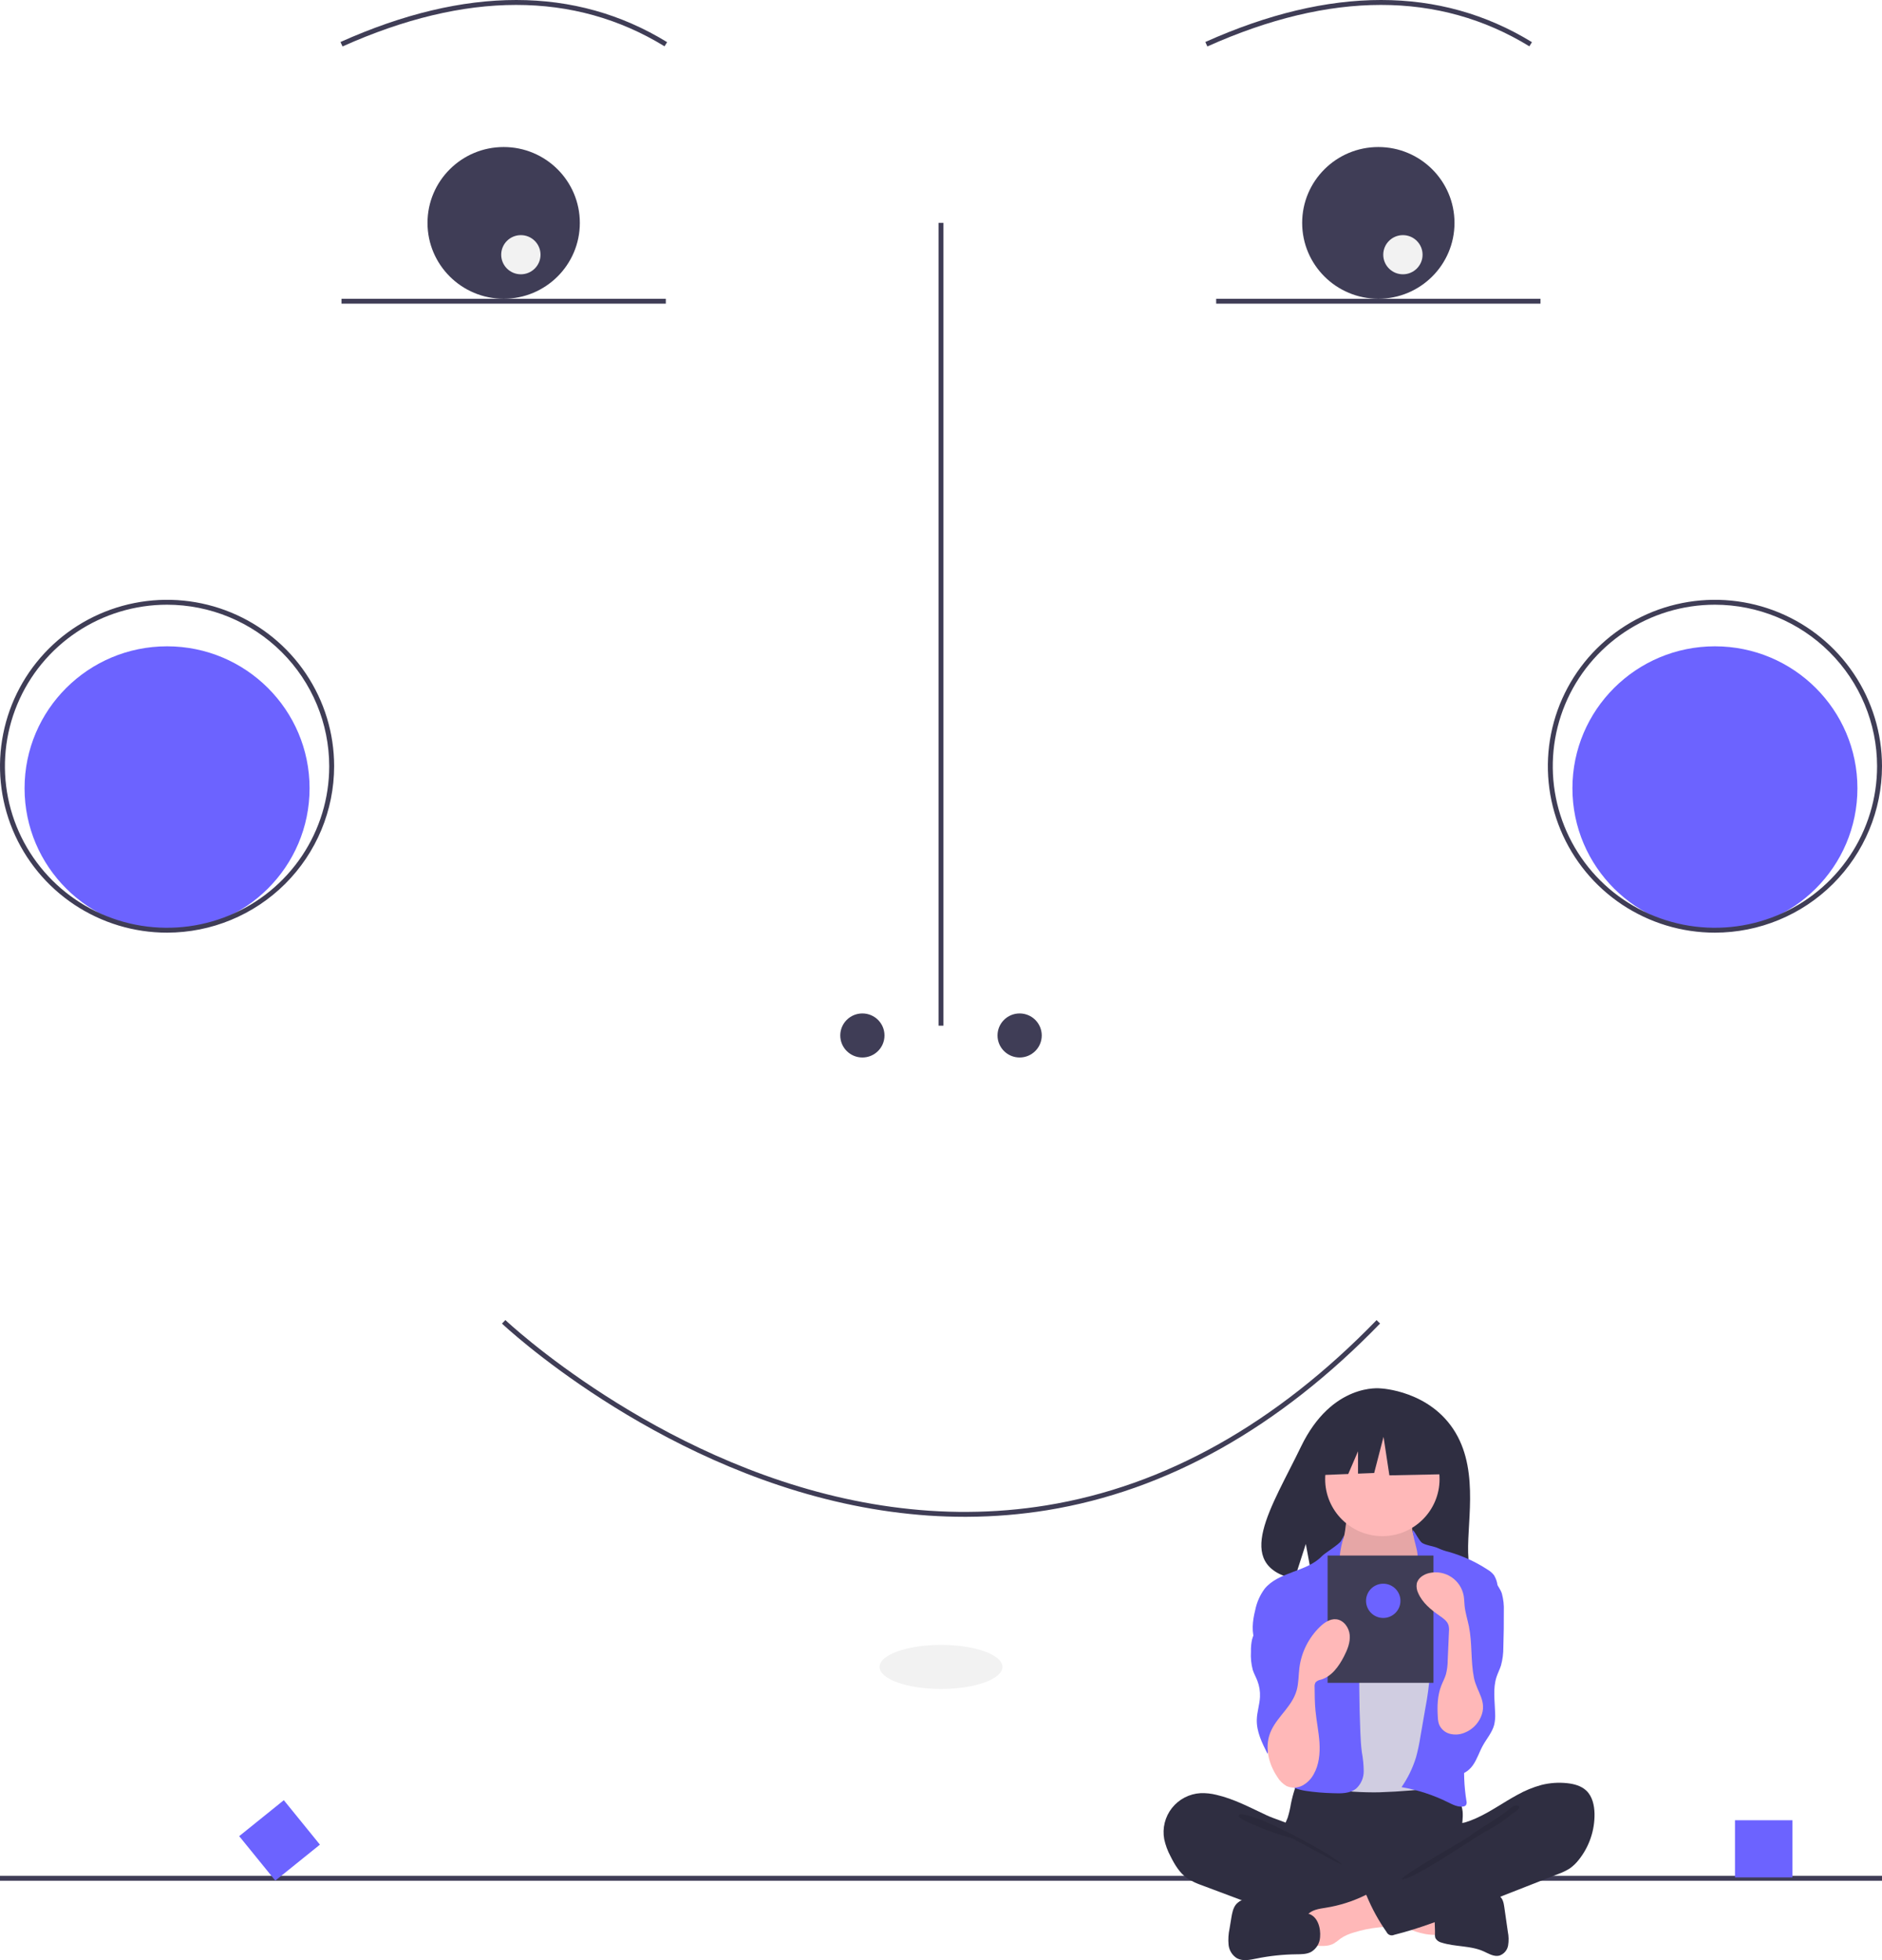 <svg width="168" height="175" viewBox="0 0 168 175" fill="none" xmlns="http://www.w3.org/2000/svg">
<g clip-path="url(#clip0)">
<path d="M168 167.476H0V167.913H168V167.476Z" fill="#3F3D56"/>
<path d="M160.001 162.511H154.877V167.616H160.001V162.511Z" fill="#6C63FF"/>
<path d="M25.336 160.721L21.352 163.932L24.575 167.901L28.558 164.69L25.336 160.721Z" fill="#6C63FF"/>
<path d="M84.219 19.9H83.78V91.572H84.219V19.9Z" fill="#3F3D56"/>
<path d="M137.514 26.674H108.563V27.111H137.514V26.674Z" fill="#3F3D56"/>
<path d="M59.436 26.674H30.485V27.111H59.436V26.674Z" fill="#3F3D56"/>
<path d="M30.575 4.148L30.395 3.75C41.56 -1.254 51.37 -1.25 59.551 3.763L59.321 4.135C51.271 -0.797 41.6 -0.792 30.575 4.148Z" fill="#3F3D56"/>
<path d="M107.777 4.148L107.597 3.749C118.762 -1.254 128.571 -1.25 136.752 3.763L136.522 4.135C128.472 -0.797 118.801 -0.793 107.777 4.148Z" fill="#3F3D56"/>
<path d="M44.961 26.674C48.716 26.674 51.76 23.641 51.76 19.9C51.76 16.159 48.716 13.127 44.961 13.127C41.206 13.127 38.162 16.159 38.162 19.9C38.162 23.641 41.206 26.674 44.961 26.674Z" fill="#3F3D56"/>
<path d="M123.039 26.674C126.794 26.674 129.838 23.641 129.838 19.9C129.838 16.159 126.794 13.127 123.039 13.127C119.284 13.127 116.24 16.159 116.24 19.9C116.24 23.641 119.284 26.674 123.039 26.674Z" fill="#3F3D56"/>
<path d="M14.914 83.05C21.939 83.05 27.635 77.376 27.635 70.376C27.635 63.377 21.939 57.703 14.914 57.703C7.889 57.703 2.193 63.377 2.193 70.376C2.193 77.376 7.889 83.05 14.914 83.05Z" fill="#6C63FF"/>
<path d="M153.086 83.05C160.111 83.05 165.806 77.376 165.806 70.376C165.806 63.377 160.111 57.703 153.086 57.703C146.06 57.703 140.365 63.377 140.365 70.376C140.365 77.376 146.06 83.05 153.086 83.05Z" fill="#6C63FF"/>
<path d="M86.094 135.42C85.059 135.42 83.983 135.384 82.889 135.312C80.636 135.154 78.396 134.848 76.184 134.396C58.151 130.731 44.941 118.296 44.81 118.17L45.113 117.854C45.243 117.979 58.366 130.329 76.271 133.968C78.465 134.416 80.685 134.719 82.919 134.875C84.114 134.955 85.289 134.992 86.411 134.982C88.751 134.969 91.086 134.775 93.396 134.401C103.988 132.68 113.909 127.114 122.882 117.861L123.197 118.164C114.157 127.487 104.154 133.095 93.466 134.833C91.135 135.21 88.777 135.406 86.414 135.419C86.308 135.42 86.201 135.42 86.094 135.42Z" fill="#3F3D56"/>
<path d="M14.914 83.269C11.964 83.269 9.081 82.397 6.628 80.765C4.176 79.132 2.264 76.811 1.135 74.096C0.006 71.381 -0.289 68.394 0.287 65.511C0.862 62.629 2.282 59.981 4.368 57.903C6.454 55.825 9.111 54.41 12.004 53.837C14.897 53.264 17.896 53.558 20.621 54.682C23.346 55.807 25.675 57.712 27.314 60.155C28.953 62.599 29.828 65.471 29.828 68.41C29.823 72.35 28.25 76.126 25.455 78.912C22.659 81.698 18.868 83.264 14.914 83.269ZM14.914 53.988C12.051 53.988 9.252 54.834 6.872 56.419C4.491 58.004 2.636 60.256 1.541 62.891C0.445 65.526 0.158 68.426 0.717 71.224C1.275 74.021 2.654 76.591 4.678 78.608C6.703 80.625 9.282 81.998 12.09 82.555C14.898 83.111 17.808 82.826 20.453 81.734C23.098 80.643 25.359 78.794 26.95 76.422C28.54 74.051 29.389 71.263 29.389 68.41C29.385 64.587 27.858 60.921 25.145 58.217C22.431 55.513 18.752 53.993 14.914 53.988Z" fill="#3F3D56"/>
<path d="M153.086 83.269C150.136 83.269 147.253 82.397 144.8 80.765C142.347 79.132 140.436 76.811 139.307 74.096C138.178 71.381 137.883 68.394 138.458 65.511C139.034 62.629 140.454 59.981 142.54 57.903C144.626 55.825 147.283 54.41 150.176 53.837C153.069 53.264 156.068 53.558 158.793 54.682C161.518 55.807 163.847 57.712 165.486 60.155C167.125 62.599 168 65.471 168 68.41C167.995 72.35 166.422 76.126 163.626 78.912C160.831 81.698 157.04 83.264 153.086 83.269ZM153.086 53.988C150.223 53.988 147.424 54.834 145.044 56.419C142.663 58.004 140.808 60.256 139.712 62.891C138.617 65.526 138.33 68.426 138.889 71.224C139.447 74.021 140.826 76.591 142.85 78.608C144.875 80.625 147.454 81.998 150.262 82.555C153.07 83.111 155.98 82.826 158.625 81.734C161.27 80.643 163.531 78.794 165.121 76.422C166.712 74.051 167.561 71.263 167.561 68.41C167.557 64.587 166.03 60.921 163.316 58.217C160.603 55.513 156.923 53.993 153.086 53.988Z" fill="#3F3D56"/>
<path d="M76.982 94.413C78.072 94.413 78.956 93.532 78.956 92.446C78.956 91.36 78.072 90.48 76.982 90.48C75.892 90.48 75.008 91.36 75.008 92.446C75.008 93.532 75.892 94.413 76.982 94.413Z" fill="#3F3D56"/>
<path d="M91.019 94.413C92.109 94.413 92.993 93.532 92.993 92.446C92.993 91.36 92.109 90.48 91.019 90.48C89.929 90.48 89.045 91.36 89.045 92.446C89.045 93.532 89.929 94.413 91.019 94.413Z" fill="#3F3D56"/>
<path d="M84.001 150.789C87.029 150.789 89.484 149.909 89.484 148.823C89.484 147.736 87.029 146.856 84.001 146.856C80.972 146.856 78.518 147.736 78.518 148.823C78.518 149.909 80.972 150.789 84.001 150.789Z" fill="#F2F2F2"/>
<path d="M129.934 127.916C127.687 124.133 123.242 123.957 123.242 123.957C123.242 123.957 118.91 123.405 116.131 129.166C113.541 134.536 109.966 139.721 115.556 140.978L116.565 137.847L117.191 141.211C117.986 141.268 118.785 141.282 119.582 141.252C125.568 141.059 131.268 141.308 131.085 139.168C130.841 136.323 132.097 131.556 129.934 127.916Z" fill="#2F2E41"/>
<path d="M115.236 161.043C115.17 161.459 115.075 161.87 114.95 162.272C114.809 162.666 114.592 163.031 114.463 163.429C114.054 164.697 114.622 166.112 115.529 167.091C116.316 167.937 117.332 168.538 118.454 168.821C119.28 168.997 120.122 169.085 120.967 169.084C123.303 169.163 125.699 169.234 127.912 168.486C128.611 168.244 129.287 167.938 129.93 167.572C130.133 167.476 130.312 167.336 130.453 167.162C130.602 166.907 130.668 166.613 130.642 166.319C130.637 165.333 130.437 164.351 130.484 163.366C130.511 162.82 130.613 162.274 130.563 161.73C130.493 161.112 130.233 160.531 129.819 160.066C129.405 159.6 128.856 159.274 128.249 159.131C127.613 159.034 126.966 159.034 126.33 159.131C124.671 159.29 123.004 159.365 121.338 159.354C119.634 159.343 117.942 159.084 116.247 159.057C115.746 159.049 115.756 159.203 115.596 159.686C115.449 160.131 115.329 160.584 115.236 161.043Z" fill="#2F2E41"/>
<path d="M120.07 136.682C120.019 137.115 119.873 137.532 119.642 137.902C119.346 138.306 118.862 138.537 118.544 138.923C118.064 139.505 118.036 140.323 118.034 141.076C118.032 141.769 118.047 142.509 118.435 143.085C118.711 143.442 119.054 143.743 119.445 143.972C120.9 144.949 122.473 145.944 124.228 145.976C124.956 145.99 125.735 145.802 126.214 145.257C126.42 145 126.583 144.712 126.695 144.402C127.143 143.3 127.415 142.135 127.501 140.948C127.565 140.39 127.513 139.825 127.347 139.289C127.134 138.697 126.703 138.209 126.418 137.648C126.081 136.98 125.958 136.225 126.065 135.486C126.079 135.434 126.075 135.378 126.053 135.329C126.029 135.303 126 135.282 125.967 135.269C125.934 135.256 125.899 135.25 125.864 135.253L122.384 135.003C122.06 134.987 121.737 134.95 121.418 134.893C121.23 134.855 120.734 134.59 120.556 134.66C120.224 134.791 120.138 136.328 120.07 136.682Z" fill="#FFB8B8"/>
<path opacity="0.1" d="M120.07 136.682C120.019 137.115 119.873 137.532 119.642 137.902C119.346 138.306 118.862 138.537 118.544 138.923C118.064 139.505 118.036 140.323 118.034 141.076C118.032 141.769 118.047 142.509 118.435 143.085C118.711 143.442 119.054 143.743 119.445 143.972C120.9 144.949 122.473 145.944 124.228 145.976C124.956 145.99 125.735 145.802 126.214 145.257C126.42 145 126.583 144.712 126.695 144.402C127.143 143.3 127.415 142.135 127.501 140.948C127.565 140.39 127.513 139.825 127.347 139.289C127.134 138.697 126.703 138.209 126.418 137.648C126.081 136.98 125.958 136.225 126.065 135.486C126.079 135.434 126.075 135.378 126.053 135.329C126.029 135.303 126 135.282 125.967 135.269C125.934 135.256 125.899 135.25 125.864 135.253L122.384 135.003C122.06 134.987 121.737 134.95 121.418 134.893C121.23 134.855 120.734 134.59 120.556 134.66C120.224 134.791 120.138 136.328 120.07 136.682Z" fill="black"/>
<path d="M123.399 137.147C126.218 137.147 128.504 134.869 128.504 132.06C128.504 129.251 126.218 126.973 123.399 126.973C120.579 126.973 118.293 129.251 118.293 132.06C118.293 134.869 120.579 137.147 123.399 137.147Z" fill="#FFB8B8"/>
<path d="M120.788 143.453C121.04 143.744 121.344 143.986 121.685 144.167C122.04 144.314 122.421 144.386 122.805 144.38C123.726 144.406 124.723 144.238 125.364 143.578C126.189 142.729 126.162 141.358 126.809 140.367C126.861 140.277 126.932 140.199 127.017 140.14C127.126 140.081 127.248 140.053 127.372 140.058C128.189 140.051 128.9 140.579 129.543 141.082C129.845 141.289 130.104 141.552 130.307 141.857C130.434 142.104 130.521 142.37 130.564 142.644C130.847 144.201 131.023 145.776 131.089 147.358C131.145 148.23 131.202 149.103 131.198 149.977C131.184 152.857 130.512 155.688 129.844 158.49C129.758 158.851 129.64 159.254 129.311 159.427C129.164 159.493 129.006 159.531 128.845 159.54C126.936 159.796 125.014 159.956 123.088 160.018C122.337 160.029 121.585 160.011 120.834 159.963C120.705 159.962 120.577 159.939 120.455 159.897C120.289 159.818 120.146 159.697 120.041 159.547C118.999 158.239 118.937 156.43 118.944 154.76C118.96 150.677 119.106 146.598 119.383 142.521C119.406 142.185 119.411 141.776 119.168 141.511C119.641 142.211 120.184 142.862 120.788 143.453Z" fill="#D0CDE1"/>
<path d="M119.705 137.58C119.532 137.891 118.261 138.663 118.015 138.921C116.644 140.361 114.141 140.307 112.887 141.849C112.471 142.415 112.185 143.064 112.048 143.752C111.809 144.711 111.682 145.756 112.082 146.66C112.466 147.53 113.275 148.132 113.825 148.909C114.428 149.762 114.699 150.798 114.959 151.809C115.151 152.555 115.344 153.32 115.27 154.087C115.185 154.959 114.761 155.758 114.511 156.598C114.261 157.438 114.218 158.438 114.796 159.098C115.221 159.583 115.887 159.775 116.524 159.884C117.34 160.006 118.162 160.077 118.987 160.097C119.715 160.129 120.517 160.135 121.077 159.67C121.286 159.473 121.453 159.235 121.566 158.971C121.68 158.707 121.737 158.423 121.735 158.136C121.729 157.563 121.672 156.991 121.566 156.428C121.488 155.839 121.458 155.245 121.433 154.652C121.321 151.99 121.306 149.326 121.388 146.66C121.429 146.106 121.401 145.549 121.306 145.002C121.15 144.288 120.763 143.651 120.441 142.996C119.796 141.762 119.503 140.375 119.596 138.987C119.694 137.56 120.318 136.473 119.705 137.58Z" fill="#6C63FF"/>
<path d="M126.876 137.689C127.139 137.957 128.031 138.046 128.365 138.219C128.68 138.364 129.007 138.477 129.344 138.557C130.563 138.907 131.722 139.437 132.783 140.13C133.004 140.258 133.199 140.426 133.359 140.625C133.527 140.897 133.635 141.202 133.677 141.52C133.873 142.321 133.971 143.143 133.968 143.967C133.929 144.841 133.665 145.687 133.403 146.521L132.424 149.639C131.693 151.967 130.958 154.317 130.752 156.747C130.639 158.094 130.689 159.449 130.903 160.784C130.923 160.849 130.929 160.917 130.921 160.985C130.912 161.052 130.889 161.117 130.854 161.175C130.789 161.238 130.704 161.277 130.614 161.285C130.141 161.358 129.684 161.118 129.256 160.906C127.948 160.257 126.552 159.802 125.111 159.555C125.674 158.744 126.108 157.853 126.399 156.911C126.564 156.312 126.693 155.705 126.788 155.092L127.243 152.468C127.428 151.509 127.559 150.54 127.634 149.566C127.668 149.201 127.647 148.832 127.57 148.473C127.465 148.132 127.326 147.801 127.154 147.487C126.404 145.932 126.052 144.157 126.347 142.457C126.476 141.713 126.727 140.967 126.623 140.219C126.522 139.5 126.627 138.941 126.441 138.23C125.681 135.307 126.382 137.183 126.876 137.689Z" fill="#6C63FF"/>
<path d="M112.873 144.309C112.531 145.016 111.959 145.619 111.765 146.38C111.689 146.735 111.656 147.099 111.668 147.462C111.634 148.01 111.689 148.559 111.829 149.089C111.938 149.425 112.115 149.734 112.242 150.063C112.419 150.523 112.498 151.014 112.474 151.506C112.44 152.188 112.207 152.849 112.189 153.531C112.161 154.604 112.659 155.612 113.144 156.569C113.267 156.267 113.454 155.996 113.692 155.774C113.931 155.552 114.215 155.384 114.526 155.283C114.836 155.182 115.165 155.149 115.489 155.188C115.813 155.226 116.125 155.335 116.403 155.506C116.514 155.37 116.567 155.196 116.55 155.021C116.586 153.777 116.62 152.533 116.654 151.288C116.706 149.364 116.756 147.414 116.312 145.54C116.145 144.683 115.773 143.879 115.227 143.195C114.926 142.85 113.903 141.94 113.408 142.327C113.186 142.501 113.238 142.975 113.202 143.215C113.149 143.594 113.038 143.963 112.873 144.309Z" fill="#6C63FF"/>
<path d="M134.067 142.27C134.205 142.78 134.264 143.308 134.242 143.836C134.248 144.911 134.234 145.987 134.199 147.062C134.204 147.614 134.133 148.163 133.988 148.696C133.878 149.042 133.707 149.367 133.593 149.711C133.251 150.745 133.438 151.867 133.467 152.955C133.488 153.307 133.458 153.661 133.378 154.004C133.197 154.679 132.712 155.224 132.374 155.835C132.052 156.416 131.858 157.067 131.475 157.608C131.091 158.15 130.426 158.579 129.782 158.413C129.293 158.287 128.947 157.856 128.707 157.414C128.183 156.443 128.004 155.324 128.198 154.238C128.439 152.917 129.218 151.745 129.499 150.433C129.885 148.63 129.298 146.769 129.316 144.926C129.308 144.637 129.347 144.348 129.432 144.072C129.613 143.663 129.87 143.292 130.188 142.977C130.554 142.555 130.893 142.111 131.204 141.649C131.414 141.338 131.698 140.538 132.069 140.472C132.897 140.323 133.861 141.633 134.067 142.27Z" fill="#6C63FF"/>
<path d="M108.576 160.241C108.118 160.127 107.646 160.077 107.174 160.093C106.678 160.12 106.194 160.252 105.753 160.481C105.312 160.709 104.926 161.028 104.618 161.417C104.311 161.805 104.09 162.255 103.971 162.735C103.851 163.215 103.836 163.715 103.926 164.202C104.04 164.729 104.227 165.238 104.481 165.714C104.853 166.466 105.299 167.216 105.987 167.698C106.402 167.963 106.848 168.174 107.316 168.328L110.941 169.689C111.474 169.889 112.007 170.089 112.546 170.275C115.252 171.206 118.072 171.765 120.93 171.935C121.799 172.016 122.676 171.972 123.533 171.804C123.74 171.777 123.93 171.675 124.066 171.517C124.135 171.397 124.176 171.263 124.185 171.125L124.408 169.569C124.458 169.352 124.452 169.127 124.389 168.913C124.258 168.662 124.046 168.463 123.787 168.347C121.404 166.984 118.621 166.231 116.615 164.36C116.143 163.919 115.748 163.221 115.174 162.921C114.523 162.582 113.757 162.388 113.085 162.076C111.615 161.392 110.169 160.606 108.576 160.241Z" fill="#2F2E41"/>
<path opacity="0.1" d="M112.196 162.338C113.478 162.738 118.887 165.51 119.814 166.477C119.69 166.522 115.473 164.167 115.347 164.13C114.187 163.812 113.051 163.413 111.948 162.936C111.728 162.835 110.52 162.359 110.575 162.083C110.637 161.771 111.969 162.267 112.196 162.338Z" fill="black"/>
<path d="M128.18 172.742C128.252 172.747 128.324 172.726 128.383 172.683C128.408 172.65 128.427 172.612 128.438 172.572C128.449 172.533 128.452 172.491 128.446 172.45L128.44 170.33C127.813 170.072 127.149 169.912 126.473 169.857L123.339 169.44C123.411 169.45 122.849 170.785 122.935 170.963C123.087 171.277 124.247 171.556 124.575 171.704C125.714 172.22 126.897 172.787 128.18 172.742Z" fill="#FFB8B8"/>
<path d="M118.347 170.323C117.756 170.417 117.095 170.5 116.712 170.959C116.226 171.541 116.433 172.408 116.665 173.129C116.679 173.222 116.712 173.312 116.761 173.392C116.81 173.472 116.875 173.542 116.952 173.596C117.029 173.651 117.116 173.69 117.208 173.711C117.3 173.731 117.396 173.733 117.489 173.716C118.028 173.751 118.603 173.777 119.074 173.513C119.288 173.373 119.493 173.221 119.69 173.057C120.038 172.827 120.42 172.653 120.822 172.542C121.562 172.31 122.324 172.153 123.095 172.075C123.399 172.061 123.7 172.008 123.991 171.918C124.136 171.871 124.268 171.792 124.377 171.686C124.487 171.58 124.57 171.451 124.621 171.308C124.73 170.923 124.506 170.53 124.29 170.192C124.042 169.75 123.72 169.353 123.337 169.018C122.753 168.567 122.464 168.913 121.876 169.203C120.763 169.75 119.573 170.128 118.347 170.323Z" fill="#FFB8B8"/>
<path d="M116.8 170.854L113.043 169.747C112.593 169.591 112.122 169.5 111.645 169.477C111.407 169.468 111.169 169.509 110.947 169.598C110.726 169.687 110.526 169.823 110.361 169.995C110.07 170.335 109.986 170.801 109.914 171.243L109.758 172.188C109.655 172.664 109.626 173.153 109.671 173.638C109.696 173.881 109.777 174.115 109.906 174.322C110.035 174.529 110.21 174.704 110.418 174.834C110.938 175.116 111.575 174.978 112.155 174.86C113.327 174.621 114.519 174.494 115.716 174.48C116.165 174.474 116.637 174.48 117.034 174.27C117.265 174.134 117.459 173.944 117.599 173.716C117.739 173.488 117.821 173.229 117.838 172.963C117.912 172.156 117.642 171.102 116.8 170.854Z" fill="#2F2E41"/>
<path d="M129.657 169.889C130.144 169.804 130.574 169.529 131.04 169.366C131.697 169.137 132.409 169.137 133.105 169.139C133.361 169.116 133.618 169.167 133.846 169.287C134.152 169.49 134.231 169.897 134.283 170.261L134.597 172.452C134.681 172.861 134.69 173.282 134.623 173.694C134.587 173.899 134.496 174.092 134.359 174.25C134.223 174.409 134.047 174.529 133.848 174.596C133.357 174.723 132.875 174.411 132.412 174.205C131.252 173.692 129.904 173.823 128.696 173.44C128.58 173.416 128.471 173.369 128.375 173.301C128.279 173.233 128.199 173.145 128.139 173.043C128.098 172.922 128.083 172.792 128.096 172.665C128.117 171.96 127.968 170.998 128.181 170.325C128.372 169.719 129.113 169.889 129.657 169.889Z" fill="#2F2E41"/>
<path d="M137.607 159.359C138.358 159.172 139.136 159.119 139.906 159.203C140.52 159.27 141.153 159.441 141.602 159.864C142.148 160.38 142.323 161.178 142.338 161.927C142.362 163.42 141.865 164.874 140.932 166.043C140.704 166.338 140.433 166.598 140.128 166.814C139.799 167.019 139.449 167.187 139.082 167.316L130.965 170.506C128.829 171.345 126.686 172.187 124.458 172.74C124.397 172.769 124.331 172.786 124.264 172.79C124.196 172.793 124.129 172.783 124.065 172.76C124.002 172.737 123.943 172.702 123.894 172.656C123.844 172.61 123.804 172.555 123.776 172.494C123.065 171.481 122.468 170.394 121.997 169.251C121.975 169.224 121.959 169.192 121.952 169.157C121.945 169.123 121.946 169.087 121.955 169.054C121.965 169.02 121.982 168.989 122.007 168.963C122.031 168.938 122.061 168.918 122.094 168.906L127.836 165.62C128.257 165.401 128.649 165.131 129.004 164.817C129.252 164.578 129.456 164.296 129.604 163.985C129.723 163.737 129.734 163.153 129.886 162.97C130.035 162.791 130.544 162.776 130.78 162.706C131.111 162.605 131.436 162.482 131.752 162.34C133.036 161.767 134.18 160.935 135.411 160.265C136.102 159.872 136.84 159.567 137.607 159.359Z" fill="#2F2E41"/>
<path opacity="0.1" d="M134.354 161.814C133.367 162.552 132.09 163.231 131.112 163.988C130.779 164.247 125.216 167.363 125.138 167.776C126.05 167.929 131.86 163.88 132.691 163.476C133.509 163.043 134.279 162.527 134.99 161.936C135.176 161.792 135.965 161.358 135.43 161.197C135.13 161.107 134.576 161.666 134.354 161.814Z" fill="black"/>
<path d="M128.941 127.551L124.549 125.259L118.484 126.197L117.229 131.719L120.353 131.599L121.226 129.57V131.566L122.667 131.51L123.504 128.281L124.026 131.719L129.15 131.614L128.941 127.551Z" fill="#2F2E41"/>
<path d="M127.961 138.879H118.51V150.243H127.961V138.879Z" fill="#3F3D56"/>
<path d="M114.023 158.644C114.222 158.981 114.504 159.26 114.843 159.457C115.065 159.558 115.307 159.607 115.552 159.6C115.796 159.594 116.035 159.532 116.252 159.419C116.684 159.188 117.038 158.834 117.269 158.403C117.746 157.563 117.845 156.558 117.786 155.595C117.726 154.632 117.52 153.684 117.428 152.723C117.362 152.024 117.356 151.322 117.351 150.62C117.334 150.473 117.366 150.324 117.44 150.195C117.567 150.069 117.732 149.986 117.91 149.961C118.874 149.676 119.513 148.776 119.972 147.885C120.278 147.29 120.544 146.64 120.485 145.974C120.426 145.308 119.945 144.637 119.278 144.569C118.728 144.513 118.219 144.861 117.822 145.245C116.821 146.219 116.177 147.501 115.995 148.884C115.908 149.561 115.933 150.257 115.748 150.914C115.353 152.317 114.118 153.178 113.503 154.441C112.825 155.833 113.199 157.413 114.023 158.644Z" fill="#FFB8B8"/>
<path d="M132.198 153.282C132.057 153.607 131.853 153.902 131.596 154.147C131.34 154.393 131.037 154.584 130.705 154.711C130.292 154.876 129.836 154.904 129.407 154.79C129.193 154.731 128.997 154.624 128.832 154.477C128.667 154.33 128.538 154.148 128.456 153.943C128.39 153.737 128.354 153.523 128.349 153.307C128.287 152.36 128.311 151.385 128.656 150.501C128.789 150.16 128.968 149.836 129.073 149.486C129.177 149.081 129.229 148.665 129.231 148.247L129.344 145.665C129.363 145.477 129.35 145.288 129.306 145.105C129.192 144.731 128.842 144.488 128.52 144.265C127.743 143.727 126.976 143.099 126.599 142.234C126.47 141.974 126.424 141.68 126.467 141.393C126.573 140.88 127.092 140.548 127.606 140.436C127.942 140.363 128.289 140.358 128.627 140.422C128.965 140.486 129.286 140.618 129.571 140.809C129.857 141 130.1 141.247 130.287 141.534C130.475 141.822 130.601 142.144 130.66 142.482C130.711 142.773 130.71 143.071 130.74 143.365C130.803 143.989 131.002 144.591 131.127 145.206C131.433 146.722 131.274 148.288 131.577 149.803C131.831 151.069 132.787 151.896 132.198 153.282Z" fill="#FFB8B8"/>
<path d="M123.478 144.452C124.326 144.452 125.013 143.767 125.013 142.923C125.013 142.078 124.326 141.393 123.478 141.393C122.63 141.393 121.942 142.078 121.942 142.923C121.942 143.767 122.63 144.452 123.478 144.452Z" fill="#6C63FF"/>
<path d="M46.496 24.489C47.465 24.489 48.25 23.706 48.25 22.741C48.25 21.775 47.465 20.993 46.496 20.993C45.527 20.993 44.741 21.775 44.741 22.741C44.741 23.706 45.527 24.489 46.496 24.489Z" fill="#F2F2F2"/>
<path d="M125.233 24.489C126.202 24.489 126.988 23.706 126.988 22.741C126.988 21.775 126.202 20.993 125.233 20.993C124.264 20.993 123.479 21.775 123.479 22.741C123.479 23.706 124.264 24.489 125.233 24.489Z" fill="#F2F2F2"/>
</g>
<defs>
<clipPath id="clip0">
<rect width="168" height="175" fill="white"/>
</clipPath>
</defs>
</svg>
